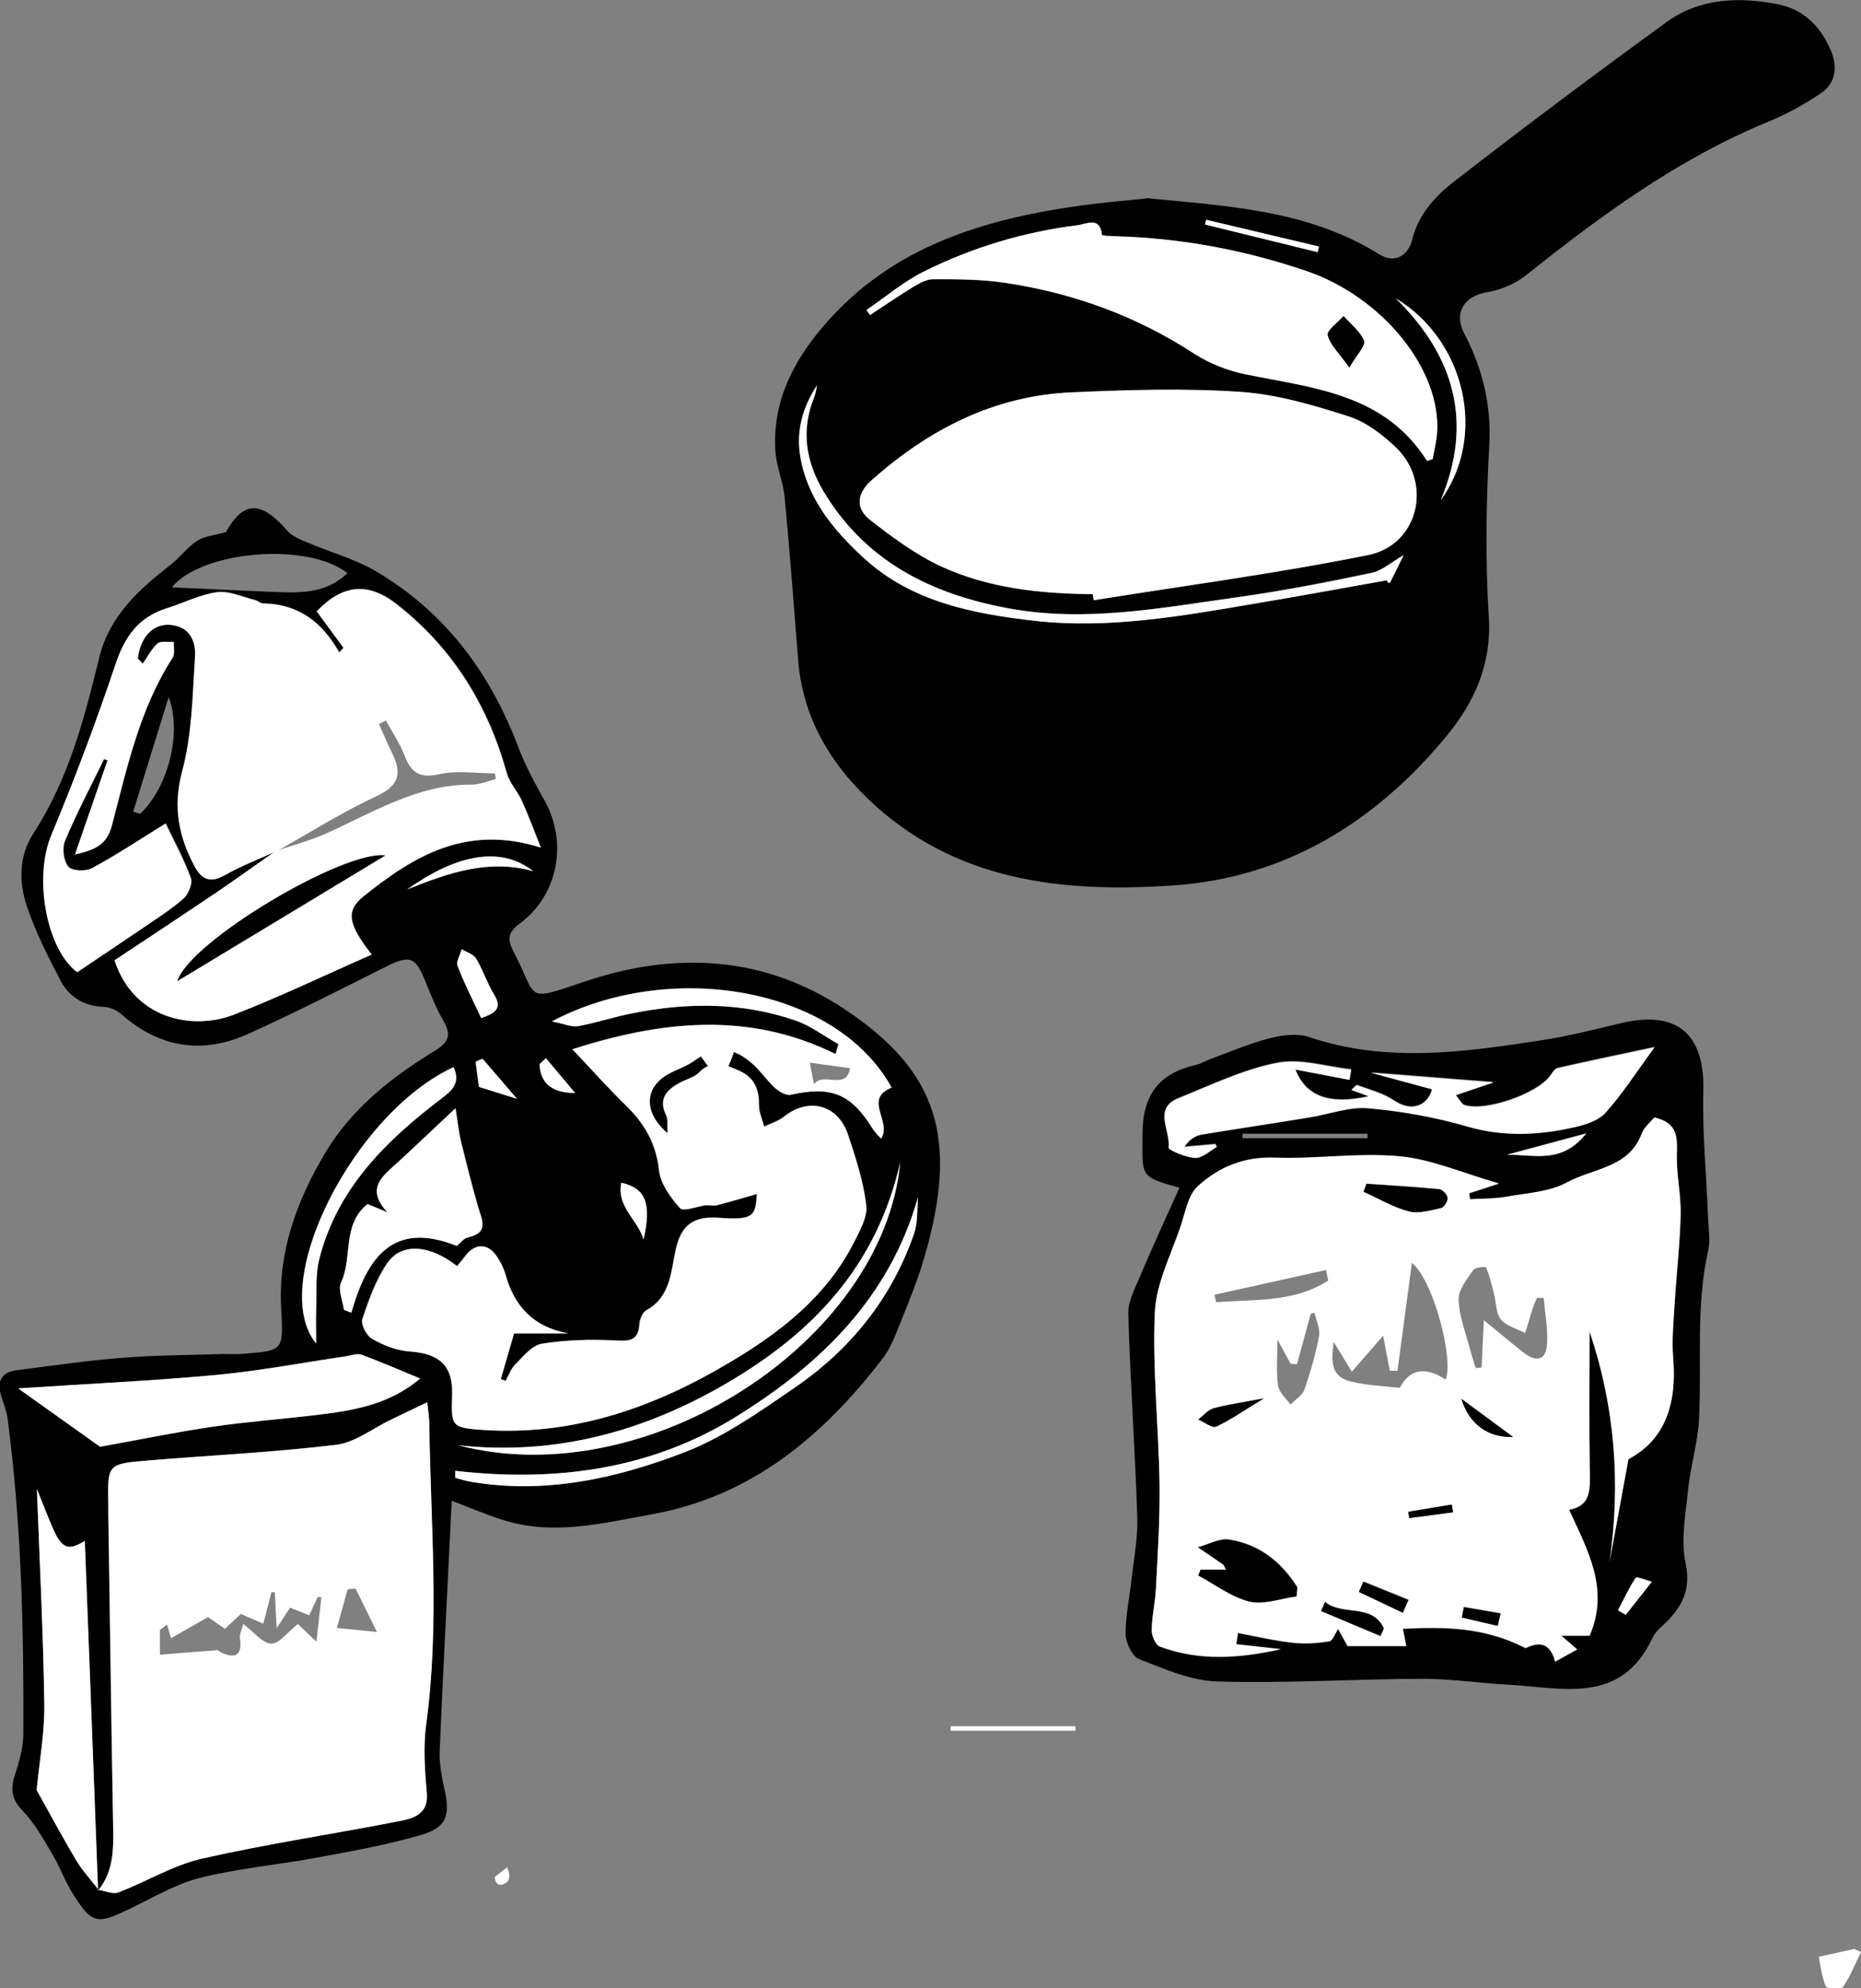 <?xml version="1.0" encoding="UTF-8"?><svg id="Capa_2" xmlns="http://www.w3.org/2000/svg" viewBox="0 0 82.75 88.39"><rect x="0" y="0" width="82.75" height="88.39" fill="#808080" stroke="none"/><defs><style>.cls-1{fill:#fff;}</style></defs><g id="Capa_1-2"><path d="M51.01,8.81c3.48,.35,7.12,.5,10.31,2.49,.82,.51,1.34-.11,1.46-.6,.29-1.2,1.07-2.01,1.94-2.68,3.08-2.39,6.21-4.73,9.37-7.03,1.49-1.08,3.23-1.14,4.97-.8,1.15,.23,1.91,1,2.36,2.08,.3,.73,.2,1.43-.45,1.87-.73,.5-1.52,.93-2.34,1.27-4,1.64-7.43,4.16-10.78,6.83-.48,.38-1.12,.65-1.73,.75-1.03,.17-1.49,.93-1.01,1.84,.81,1.55,1.21,3.17,1.11,4.96-.14,2.54-.18,5.11-.02,7.65,.13,2.1-.65,3.79-1.88,5.28-3.14,3.81-7.14,6.29-12.12,6.64-4.94,.34-9.77-.16-13.62-3.86-1.75-1.69-2.89-3.68-3.09-6.15-.19-2.41-.37-4.82-.6-7.23-.06-.69-.36-1.35-.41-2.03-.15-2.18,.76-3.99,2.14-5.6,3.02-3.53,7.12-4.76,11.5-5.36,.92-.13,1.84-.2,2.88-.31Zm-2.42,17.6l.04,.28c4.07-.66,8.17-1.2,12.21-2.01,2.23-.45,2.87-3.19,1.25-4.76-.6-.58-1.34-1.15-2.12-1.4-1.57-.5-3.19-.99-4.81-1.09-2.49-.17-5.01-.09-7.51,.02-3.45,.15-6.35,1.65-8.9,3.91-.67,.6-.71,1.26-.05,1.77,.98,.76,2,1.52,3.11,2.04,2.13,.99,4.45,1.23,6.78,1.25Zm14.87-5.91l.24-.09c.07-.38,.16-.75,.19-1.13,.21-2.83-2.44-6.08-5.8-7.22-2.79-.95-5.61-1.47-8.53-1.55-.2,0-.56-.02-.57-.06-.08-.85-.71-.48-1.08-.43-2.38,.29-4.66,.97-6.8,2.04-.92,.46-1.73,1.15-2.59,1.73l.16,.22c.63-.41,1.25-.84,1.89-1.23,.28-.17,.61-.36,.91-.36,1.07,0,2.15,0,3.21,.16,3.01,.45,5.82,1.46,8.39,3.14,.69,.45,1.51,.77,2.31,.93,3.01,.61,6.16,.85,8.06,3.85Zm-1.04,4.17c-.54,.31-.96,.69-1.43,.79-1.97,.41-3.95,.8-5.94,1.08-3.4,.47-6.79,1.14-10.25,.49-3.43-.64-6.33-2.1-8.18-5.19-.79-1.31-1.02-2.71-.42-4.18,.07-.17,.09-.36,.13-.54-.64,.96-.93,2.01-.75,3.13,.31,1.9,1.5,3.32,2.83,4.55,2.12,1.95,4.87,2.48,7.6,2.79,3.28,.37,6.53-.21,9.76-.76,1.97-.33,3.93-.69,5.89-1.04,.08,.16,.14,.12,.17,.06,.19-.38,.38-.76,.59-1.19Zm-.36-11.41c2.61,2.56,3.46,5.51,2,8.98,2.07-2.85,1.11-7.1-2-8.98Zm-8.43-3.49l-.05,.21,5.01,1.23,.06-.25-5.02-1.19Z"/><path d="M10.03,23.68c.79-1.42,1.56-1.45,2.75-.08,.22,.25,.59,.39,.92,.53,.99,.42,2.05,.71,2.97,1.24,3.1,1.81,5.12,4.52,6.38,7.85,.31,.83,.75,1.62,1.18,2.4,1.02,1.84,.58,4.19-1.12,5.44-.53,.39-.56,.7-.28,1.23,1.12,2.15,.44,2.26,3.19,1.34,4.04-1.36,7.98-1.13,11.53,1.23,4.1,2.72,5.14,5.69,3.52,11.14-.28,.95-.66,1.87-1.03,2.79-.22,.55-.43,1.13-.79,1.6-2.65,3.45-5.83,6.13-10.27,6.93-2.21,.4-4.43,.97-6.68,.23-.71-.23-1.39-.52-2.21-.83-.03,.48-.05,.81-.06,1.13-.16,3.34-.34,6.67-.48,10.01-.02,.55,.09,1.12,.21,1.66,.27,1.19,.11,1.72-1.06,2.06-1.49,.43-3.02,.71-4.55,.99-1.75,.33-3.54,.48-5.26,.91-1.1,.28-2.12,.9-3.17,1.4-1.42,.68-1.63,.65-2.48-.69-.35-.56-.57-1.19-.91-1.76-.4-.67-.79-1.38-1.33-1.94-.5-.52-.54-.98-.33-1.61,.19-.59,.37-1.21,.37-1.82,.02-4.67-.09-9.34-.7-13.98-.05-.39-.22-.76-.32-1.14-.16-.62,.14-.96,.74-1.03,1.57-.2,3.13-.43,4.71-.55,1.51-.12,3.04-.12,4.55-.17,.23,0,.46,.02,.69,0,1.94-.14,1.89-.14,1.79-2.05-.13-2.5,.69-4.75,1.95-6.87,1.19-2,2.96-3.38,4.89-4.56,.64-.39,.73-.72,.37-1.34-.33-.57-.57-1.19-.82-1.8-.42-1.04-.69-1.12-1.72-.6-2.04,1.02-4.07,2.06-6.15,3-2.03,.91-3.93,.61-5.62-.88-.2-.18-.52-.32-.79-.33-.89-.03-1.55-.45-1.93-1.19-.55-1.05-1.09-2.12-1.47-3.24-.38-1.09-.38-2.27,.27-3.27,1.57-2.41,2.27-5.12,2.94-7.85,.45-1.82,1.74-2.99,3.14-4.08,.43-.33,.76-.8,1.21-1.09,.33-.21,.77-.24,1.25-.38Zm2.26,14.16l-.02-.02c-.91,.64-1.81,1.29-2.74,1.92-1.47,.99-2.96,1.97-4.42,2.94,.85,2.62,3.47,3.14,5.33,2.41,2.05-.8,4.05-1.76,6.1-2.66-1.05-1.34-1.18-1.94-.35-2.6,2.2-1.76,4.54-3.21,7.87-2.16-.32-.8-.56-1.46-.85-2.09-.19-.42-.54-.78-.66-1.21-.84-3.02-2.4-5.56-4.89-7.51-1.27-1-2.41-.9-3.56,.31l1.19,1.62-.19,.21c-.76-1.35-1.83-2.16-3.38-2.18-.12,0-.24-.12-.37-.15-.56-.14-1.15-.42-1.68-.35-.76,.1-1.49,.47-2.23,.71-1.26,.39-1.88,1.26-2.29,2.5-.86,2.56-1.81,5.09-2.85,7.58-.8,1.92-.22,5.09,1.15,6.1,1.01-.68,1.94-1.3,2.87-1.93,.63-.43,1.28-.84,1.85-1.34,.22-.19,.41-.67,.33-.91-.31-.85-.75-1.65-1.12-2.43-1.14,.7-2.19,1.4-3.28,1.99-.28,.15-.89,.13-1.05-.07-.21-.26-.28-.82-.15-1.14,.52-1.24,1.15-2.43,1.74-3.64l.16,.05-1.45,4.19c.81-.19,1.4-.39,1.63-1.26,.68-2.57,1.23-5.2,2.71-7.49,.11-.17,.04-.46,.05-.7-.24,.02-.57-.06-.72,.07-.27,.24-.45,.59-.66,.9l-.22-.23c.12-.96,.68-1.56,1.44-1.5,.85,.07,1.15,.71,1.11,1.39-.11,1.71-.13,3.47-.57,5.11-.43,1.6-.16,2.93,.57,4.27,.29,.54,.68,.72,1.3,.37,.74-.42,1.55-.72,2.32-1.08Zm-7.93,46.2c-.2-5.2-.4-10.4-.59-15.54-.72,.45-1.02,.36-1.42-.56-.25-.57-.47-1.16-.71-1.75,.12,3.21,.29,6.38,.33,9.54,.02,1.29-.22,2.58-.34,3.85,.55,.99,1.13,2.08,1.77,3.14,.28,.46,.65,.87,.99,1.3,.29,.04,.62,.2,.86,.11,1.26-.48,2.45-1.22,3.75-1.51,2.92-.67,5.9-1.1,8.84-1.68,.59-.12,1.21-.33,1.13-1.23-.09-1-.16-2.04-.03-3.03,.61-4.46,.2-8.92,.14-13.38,0-.28-.05-.56-.09-.96-.62,.29-1.11,.53-1.61,.77-.81,.39-1.6,1.02-2.45,1.12-2.79,.33-5.6,.46-8.39,.7-1.77,.15-1.77,.17-1.73,1.99,0,.13,0,.26,0,.4,.07,4.56,.13,9.13,.21,13.69,.02,1.07,.07,2.13-.66,3.03ZM25.45,46.65c.86,.91,1.58,1.72,2.36,2.48,.82,.8,1.35,1.69,1.48,2.88,.06,.6,.51,1.22,.93,1.69,.15,.17,.76-.08,1.16-.13,.16-.02,.34,.03,.49,0,.61-.16,1.22-.34,1.77-.5-.05,1.01-.17,1.17-1.71,1.06-1.11-.08-1.65,.33-1.89,1.39-.22,.99-.22,2.12-1.31,2.72-.17,.09-.29,.39-.31,.61-.05,.82-.52,.76-1.16,.73-1.06-.05-2.14-.02-3.18,.15-.44,.07-.83,.57-1.19,.93-.19,.19-.28,.48-.42,.72l-.22-.08,.59-2.03h2.42c-1.54-.28-2.4-1.19-2.8-2.62-.08-.28-.22-.56-.38-.8-.41-.61-.99-.59-1.42,0-.11,.15-.24,.29-.35,.43-1.2-.94-2.45-1.06-3.09-.15-.52,.74-.83,1.63-1.12,2.5-.08,.23,.19,.75,.43,.88,.5,.28,1.09,.52,1.65,.56,1.36,.1,1.96,.64,1.91,1.94-.05,1.4-.02,1.45,1.37,1.55,3.99,.27,7.57-.98,10.93-2.98,2.26-1.35,4.34-2.94,5.57-5.37,.26-.52,.61-1.13,.54-1.65-.13-1.06-.47-2.11-.81-3.13-.45-1.34-1.75-1.67-2.85-.79-.25,.2-.59,.29-.88,.44-.08-.32-.24-.64-.23-.96,0-.7-.2-1.22-.86-1.52-.62-.28-1.21-.53-1.81,.08-.22,.22-.58,.3-.87,.46-.58,.32-.93,.72-.58,1.44,.09,.18,.04,.42,.06,.79-1.1-.93-1.02-2.04,.01-2.62,.37-.21,.8-.33,1.14-.58,.96-.68,1.73-.69,2.62,.11,.37,.33,.64,.75,1.01,1.08,.18,.17,.5,.35,.7,.3,1.78-.4,2.67-.05,3.62,1.48,.1,.17,.25,.31,.39,.47,.5-.76-.81-1.76,.47-2.27-2.48-4.51-9.92-5.69-15.1-2.94,.55,.11,.87,.26,1.16,.21,.81-.15,1.59-.41,2.4-.57,2.43-.49,4.87-.5,7.24,.31,.69,.23,1.3,.7,1.94,1.06l-.13,.44c-3.89-1.92-7.76-1.47-11.71-.21ZM4.46,64.32c1.63-.29,3.31-.64,5-.89,1.5-.22,3.02-.33,4.52-.51,1.67-.2,3.32-.46,4.7-1.63-.92-.38-1.76-.75-2.61-1.06-.19-.07-.44,.04-.67,.07-1.92,.28-3.84,.65-5.77,.83-2.9,.27-5.82,.4-8.82,.6l3.65,2.6Zm15.79-15.05c-.92,.87-1.68,1.59-2.44,2.29-.68,.64-1.64,1.2-.57,2.33l-.89-.37c-1.15,.91-.65,2.38-1.18,3.49-.15,.31,.07,.8,.13,1.21l.33,.13c.7-2.44,1.85-4.11,4.69-2.97,.14-.11,.3-.34,.5-.38,.96-.22,.6-.8,.44-1.37-.27-.96-.52-1.94-.76-2.91-.1-.4-.14-.81-.24-1.46Zm.13,14.98c8.41,2.2,18.89-4.61,19.65-12.58-1.07,4.67-3.92,7.59-7.68,9.8-3.7,2.17-7.65,3.26-11.97,2.78Zm-.13,1.13v.31c.24,.06,.48,.14,.73,.18,3.27,.55,6.42-.14,9.42-1.3,1.76-.67,3.36-1.81,4.93-2.88,2.49-1.7,4.32-3.98,5.32-6.85,.17-.5,.12-1.08,.18-1.63-1.28,4.49-4.36,7.45-8.12,9.78-3.81,2.35-8.03,2.9-12.45,2.39Zm-.08-17.95c-4.43,2.04-8.3,9.61-6.12,12.29,0-.62-.01-1.07,0-1.52,.03-.75-.04-1.53,.14-2.24,.8-3.16,3-5.29,5.48-7.17,.48-.36,.79-.69,.49-1.36ZM7.65,26.11c1.54,.07,3.1,.15,4.67,.21,1.12,.05,2.23,.03,3.13-.84-1.81-1.42-6.51-.97-7.8,.62Zm-1.73,9.97l.31,.1c1.21-1.13,1.89-3.56,1.27-5.19l-1.58,5.1Zm15.47,9.18c.66-.23,.94-.45,.57-1.05-.31-.5-.49-1.09-.8-1.6-.12-.2-.42-.28-.64-.41-.07,.25-.26,.55-.18,.74,.29,.76,.67,1.5,1.05,2.32Zm2.31-6.53c-1.53-1.2-3.57-.63-5.6,.81,1.86-.76,3.64-1.37,5.6-.81Zm4.91,16.37c.36-1.61,.09-2.28-.99-2.52-.22,1.07,.74,1.66,.99,2.52Zm-7.16-8.04l-.31,.13,.15,1.12,1.69,.53-1.53-1.78Zm2.82-.02l-.28,.26c.04,.92,.63,1.27,1.58,1.28l-1.29-1.54Z"/><path d="M52.44,52.8c-1.79-.5-1.64-.5-1.64-2.35,0-1.77,.72-2.73,2.38-3.11,.22-.05,.43-.18,.64-.26,.87-.32,1.73-.69,2.62-.92,.56-.14,1.23-.24,1.76-.06,3.43,1.16,6.87,.68,10.31,.15,1.21-.18,2.4-.49,3.59-.77,2.49-.58,3.7,.49,3.64,3.02-.05,1.88,.14,3.76,.21,5.64,.02,.5,.11,1.01,0,1.48-.55,2.45-.28,4.94-.4,7.41-.05,1.08-.38,2.14-.49,3.21-.11,1.08-.33,2.22-.11,3.25,.22,1.07-.07,1.78-.73,2.49-.25,.27-.58,.5-.73,.81-1.41,3.05-4.06,2.22-6.48,2.1-1.25-.07-2.5-.26-3.74-.26-3.05,.01-6.09,.21-9.13,.12-1.17-.03-2.35-.55-3.48-.99-.31-.12-.6-.72-.61-1.11,0-.85,.19-1.71,.28-2.56,.1-.88,.27-1.77,.24-2.65-.1-3.01-.31-6.01-.4-9.02-.02-.52,.26-1.07,.48-1.58,.56-1.33,1.17-2.65,1.8-4.05Zm21.13-3.12c-.17,.21-.46,.44-.57,.73-.58,1.54-2.18,1.54-3.32,2.17-.77,.42-1.75,.48-2.65,.63-.55,.1-1.11,.08-1.67,.12l-.03-.27,1.32-.43c-1.63-.47-3.01-1.08-4.42-1.21-1.83-.17-3.7,.13-5.55,.06-1.37-.05-2.49,.42-3.42,1.27-.43,.39-.54,1.14-.75,1.74-.43,1.28-1.1,2.56-1.16,3.87-.11,2.54,.17,5.09,.21,7.63,.02,1.54-.08,3.08-.16,4.62-.03,.63-.18,1.25-.19,1.88,0,.24,.17,.65,.36,.72,1.77,.67,3.57,.52,5.38,.12l-1.98-.22,.08-.5c.81,.15,1.61,.34,2.42,.43,.54,.06,1.1,.03,1.63-.06,.16-.02,.27-.36,.4-.55l.42,.76h2.61l-.15-.77c1.86-.09,3.63-.08,5.45,.86,.41-.18,1.05-.42,1.32,.6l.98-.54-.71-.61h1.26c.9-2.06-.08-3.78-.91-5.6,.97-.18,.94-.88,.92-1.65-.04-2.09-.01-4.18-.01-6.27,1.13,3.36,1.39,6.77,.89,10.24l.84-4.57c1.66-.88,2.14-2.5,1.99-4.46-.07-.85,.02-1.71,.07-2.56,.08-1.28,.23-2.56,.26-3.84,.02-.89-.19-1.78-.17-2.67,.02-.75,.06-1.41-.98-1.65Zm-12.73-.96c-1.78,.39-2.79-.03-3.24-1.2l2.41,.46,.07-.46c-1.1-.12-2.26-.5-3.3-.29-1.5,.3-2.94,.99-4.38,1.57-1.15,.46-.34,1.46-.44,2.19-.02,.11,.77,.44,1.19,.46,.31,.01,.64-.32,.96-.49l-.07-.12-1.38,.12c.24-.35,.5-.5,.78-.55,1.59-.27,3.19-.51,4.78-.76,.87-.14,1.76-.49,2.61-.41,1.5,.13,3,.4,4.44,.82,1.59,.46,3.14,.39,4.71,.03,.5-.11,1.09-.29,1.41-.65,.75-.83,1.36-1.79,2.18-2.91-1.56,.33-2.94,.62-4.31,.93-.13,.03-.24,.21-.33,.34-.57,.81-2.92,1.62-3.82,1.3-.12-.04-.19-.21-.38-.44l1.69-.57-5.47-.43,2.73,.74c-.23,.81-.97,.99-1.68,.51-.48-.33-1.09-.48-1.65-.69-.04-.02-.13,.1-.26,.21l.75,.27Zm-.03,1.88v-.2h-5.56v.2h5.56Zm9.72-.22l-3.53,.95c1.2-.03,2.43,.44,3.53-.95Zm2.92,19.93c-.27-.07-.67-.25-.72-.18-.3,.46-.53,.96-.79,1.45l.34,.2,1.16-1.47Z"/><path class="cls-1" d="M48.59,26.41c-2.33-.02-4.65-.26-6.78-1.25-1.11-.52-2.13-1.28-3.11-2.04-.66-.51-.62-1.17,.05-1.77,2.55-2.26,5.45-3.76,8.9-3.91,2.5-.11,5.02-.19,7.51-.02,1.62,.11,3.25,.59,4.81,1.09,.78,.25,1.52,.82,2.12,1.4,1.62,1.57,.98,4.31-1.25,4.76-4.04,.82-8.14,1.36-12.21,2.01l-.04-.28Z"/><path class="cls-1" d="M63.46,20.49c-1.89-3-5.05-3.24-8.06-3.85-.8-.16-1.63-.49-2.31-.93-2.57-1.67-5.38-2.69-8.39-3.14-1.06-.16-2.14-.16-3.21-.16-.3,0-.63,.19-.91,.36-.64,.39-1.26,.82-1.89,1.23l-.16-.22c.86-.59,1.67-1.28,2.59-1.73,2.14-1.06,4.42-1.74,6.8-2.04,.37-.04,.99-.42,1.08,.43,0,.04,.37,.05,.57,.06,2.92,.08,5.74,.6,8.53,1.55,3.37,1.15,6.01,4.39,5.8,7.22-.03,.38-.13,.75-.19,1.13l-.24,.09Zm-3.46-4.15c.34-.59,.73-.98,.65-1.19-.17-.42-.59-.74-.91-1.1-.25,.29-.75,.64-.7,.85,.11,.44,.51,.8,.96,1.44Z"/><path class="cls-1" d="M62.42,24.67c-.21,.43-.4,.81-.59,1.19-.03,.06-.09,.1-.17-.06-1.96,.35-3.93,.71-5.89,1.04-3.23,.55-6.48,1.13-9.76,.76-2.73-.31-5.48-.84-7.6-2.79-1.34-1.23-2.53-2.65-2.83-4.55-.18-1.12,.12-2.17,.75-3.13-.04,.18-.06,.37-.13,.54-.6,1.47-.36,2.87,.42,4.18,1.85,3.09,4.75,4.55,8.18,5.19,3.47,.65,6.86-.02,10.25-.49,1.99-.28,3.97-.66,5.94-1.08,.48-.1,.89-.49,1.43-.79Z"/><path class="cls-1" d="M62.06,13.26c3.11,1.88,4.07,6.13,2,8.98,1.46-3.47,.61-6.42-2-8.98Z"/><path class="cls-1" d="M53.63,9.77l5.02,1.19-.06,.25-5.01-1.23,.05-.21Z"/><path class="cls-1" d="M4.37,84.04c.73-.9,.68-1.96,.66-3.03-.08-4.56-.14-9.13-.21-13.69,0-.13,0-.26,0-.4-.04-1.83-.05-1.84,1.73-1.99,2.8-.23,5.61-.36,8.39-.7,.85-.1,1.63-.73,2.45-1.12,.5-.24,.99-.48,1.61-.77,.04,.4,.09,.68,.09,.96,.06,4.46,.47,8.92-.14,13.38-.13,.99-.06,2.02,.03,3.03,.08,.9-.54,1.11-1.13,1.23-2.94,.58-5.92,1.02-8.84,1.68-1.3,.29-2.49,1.03-3.75,1.51-.24,.09-.57-.07-.86-.11l-.03,.02Zm8.88-11.84l.82,.78,.22-1.97-.16-.02-.38,.82-.85-.34-.6,.91-.08-1.6h-.15l-.36,1.4-1-.43-.71,.66-.75-.52-1.65,.94-.17-.61-.32,.24v1.1c.88-.07,1.72-.14,2.55-.2,.05,0,.11,.08,.17,.1,.67,.31,.94,.1,.84-.63-.02-.17,.07-.35,.14-.64,.48,.36,.86,.86,1.25,.88,.35,.01,.72-.51,1.19-.88Zm2.55-1.58l-.34,.03-.48,1.72,1.78,.18-.95-1.93Z"/><path class="cls-1" d="M12.29,37.84c-.78,.35-1.58,.66-2.32,1.08-.62,.35-1,.17-1.3-.37-.73-1.35-1-2.68-.57-4.27,.44-1.64,.46-3.4,.57-5.11,.04-.69-.26-1.33-1.11-1.39-.76-.06-1.33,.55-1.44,1.5l.22,.23c.22-.31,.39-.66,.66-.9,.15-.13,.47-.05,.72-.07-.01,.24,.06,.53-.05,.7-1.48,2.29-2.03,4.92-2.71,7.49-.23,.87-.82,1.07-1.63,1.26l1.45-4.19-.16-.05c-.59,1.21-1.22,2.41-1.74,3.64-.13,.32-.07,.88,.15,1.14,.16,.19,.77,.22,1.05,.07,1.1-.59,2.14-1.28,3.28-1.99,.37,.78,.81,1.58,1.12,2.43,.09,.24-.11,.72-.33,.91-.57,.5-1.22,.91-1.85,1.34-.93,.63-1.87,1.26-2.87,1.93-1.36-1.01-1.95-4.18-1.15-6.1,1.04-2.49,1.99-5.02,2.85-7.58,.41-1.24,1.03-2.11,2.29-2.5,.75-.23,1.47-.61,2.23-.71,.54-.07,1.12,.21,1.68,.35,.13,.03,.24,.15,.37,.15,1.55,.02,2.62,.83,3.38,2.18l.19-.21-1.19-1.62c1.15-1.21,2.29-1.31,3.56-.31,2.49,1.95,4.05,4.49,4.89,7.51,.12,.43,.47,.79,.66,1.21,.29,.63,.52,1.28,.85,2.09-3.33-1.05-5.67,.4-7.87,2.16-.83,.66-.69,1.26,.35,2.6-2.05,.9-4.05,1.86-6.1,2.66-1.86,.73-4.48,.21-5.33-2.41,1.47-.97,2.95-1.95,4.42-2.94,.92-.62,1.83-1.28,2.74-1.91,.74-.26,1.51-.46,2.23-.78,2.1-.93,4.08-2.2,6.5-2.18,.36,0,.71-.16,1.07-.25l-.05-.25c-.83,0-1.69-.14-2.48,.04-.89,.2-1.25-.1-1.54-.85-.21-.54-.54-1.03-.82-1.54l-.31,.16c.2,.43,.38,.87,.59,1.3,.43,.88,.32,1.43-.69,1.9-1.55,.72-3,1.64-4.49,2.48Zm-4.4,5.77c3.13-1.89,6.18-3.73,9.24-5.58-1.85-.24-8.68,3.81-9.24,5.58Z"/><path class="cls-1" d="M25.45,46.65c3.94-1.26,7.82-1.71,11.71,.21l.13-.44c-.65-.36-1.25-.83-1.94-1.06-2.37-.81-4.8-.8-7.24-.31-.81,.16-1.59,.42-2.4,.57-.29,.05-.61-.1-1.16-.21,5.18-2.75,12.61-1.57,15.1,2.94-1.28,.52,.03,1.51-.47,2.27-.14-.16-.29-.3-.39-.47-.95-1.53-1.84-1.88-3.62-1.48-.21,.05-.52-.14-.7-.3-.36-.33-.64-.76-1.01-1.08-.9-.79-1.67-.79-2.62-.11-.34,.24-.77,.37-1.14,.58-1.03,.58-1.11,1.69-.01,2.62-.02-.37,.03-.62-.06-.79-.36-.72,0-1.12,.58-1.44,.29-.16,.64-.24,.87-.46,.6-.61,1.19-.36,1.81-.08,.66,.3,.87,.82,.86,1.52,0,.32,.15,.64,.23,.96,.3-.14,.63-.24,.88-.44,1.1-.88,2.4-.55,2.85,.79,.34,1.02,.68,2.07,.81,3.13,.07,.52-.28,1.13-.54,1.65-1.23,2.43-3.3,4.03-5.57,5.37-3.36,2-6.94,3.25-10.93,2.98-1.39-.09-1.42-.15-1.37-1.55,.04-1.3-.55-1.85-1.91-1.94-.57-.04-1.15-.27-1.65-.56-.25-.14-.51-.65-.43-.88,.29-.86,.61-1.76,1.12-2.5,.64-.91,1.89-.8,3.09,.15,.12-.14,.24-.28,.35-.43,.44-.6,1.01-.61,1.42,0,.16,.24,.3,.52,.38,.8,.4,1.43,1.25,2.34,2.8,2.62h-2.42l-.59,2.03,.22,.08c.14-.24,.22-.53,.42-.72,.36-.36,.75-.86,1.19-.93,1.04-.17,2.12-.2,3.18-.15,.64,.03,1.11,.09,1.16-.73,.01-.21,.14-.51,.31-.61,1.09-.6,1.08-1.74,1.31-2.72,.24-1.06,.78-1.47,1.89-1.39,1.54,.11,1.66-.05,1.71-1.06-.56,.16-1.16,.34-1.77,.5-.16,.04-.33,0-.49,0-.4,.05-1.01,.3-1.16,.13-.42-.47-.87-1.09-.93-1.69-.13-1.19-.65-2.08-1.48-2.88-.78-.76-1.5-1.57-2.36-2.48Zm10.56,.59l.18,.95c.48-.56,1.41,.31,1.61-.7l-1.79-.25Z"/><path class="cls-1" d="M4.46,64.32l-3.65-2.6c3-.2,5.92-.33,8.82-.6,1.93-.18,3.85-.55,5.77-.83,.22-.03,.48-.14,.67-.07,.86,.32,1.7,.68,2.61,1.06-1.38,1.18-3.03,1.44-4.7,1.63-1.51,.18-3.02,.29-4.52,.51-1.69,.25-3.37,.6-5,.89Z"/><path class="cls-1" d="M4.39,84.02c-.33-.43-.71-.84-.99-1.3-.63-1.06-1.21-2.15-1.77-3.14,.12-1.27,.36-2.56,.34-3.85-.05-3.16-.21-6.33-.33-9.54,.24,.59,.46,1.18,.71,1.75,.4,.92,.7,1.01,1.42,.56,.2,5.14,.4,10.34,.59,15.54l.03-.02Z"/><path class="cls-1" d="M20.25,49.27c.11,.65,.15,1.06,.24,1.46,.24,.97,.48,1.95,.76,2.91,.16,.57,.53,1.15-.44,1.37-.2,.04-.35,.27-.5,.38-2.85-1.14-4,.53-4.69,2.97l-.33-.13c-.05-.41-.27-.9-.13-1.21,.53-1.11,.03-2.58,1.18-3.49l.89,.37c-1.06-1.13-.11-1.69,.57-2.33,.76-.71,1.52-1.42,2.44-2.29Z"/><path class="cls-1" d="M20.38,64.25c4.32,.47,8.27-.61,11.97-2.78,3.76-2.21,6.61-5.13,7.68-9.8-.76,7.97-11.24,14.78-19.65,12.58Z"/><path class="cls-1" d="M20.25,65.39c4.41,.5,8.64-.04,12.45-2.39,3.77-2.33,6.84-5.28,8.12-9.78-.05,.54,0,1.12-.18,1.63-1,2.88-2.83,5.15-5.32,6.85-1.57,1.08-3.17,2.21-4.93,2.88-3,1.15-6.15,1.85-9.42,1.3-.25-.04-.49-.12-.73-.18v-.31Z"/><path class="cls-1" d="M20.17,47.44c.3,.67-.02,1-.49,1.36-2.48,1.88-4.68,4.01-5.48,7.17-.18,.71-.11,1.49-.14,2.24-.02,.45,0,.9,0,1.52-2.18-2.68,1.69-10.26,6.12-12.29Z"/><path class="cls-1" d="M21.4,45.26c-.38-.82-.76-1.55-1.05-2.32-.07-.2,.12-.49,.18-.74,.22,.13,.53,.22,.64,.41,.31,.51,.49,1.09,.8,1.6,.37,.6,.09,.82-.57,1.05Z"/><path class="cls-1" d="M23.71,38.73c-1.96-.55-3.74,.06-5.6,.81,2.03-1.45,4.07-2.02,5.6-.81Z"/><path class="cls-1" d="M28.62,55.1c-.25-.86-1.21-1.45-.99-2.52,1.08,.24,1.35,.91,.99,2.52Z"/><path class="cls-1" d="M21.46,47.07l1.53,1.78-1.69-.53-.15-1.12,.31-.13Z"/><path class="cls-1" d="M24.28,47.05l1.29,1.54c-.94,0-1.54-.36-1.58-1.28l.28-.26Z"/><path class="cls-1" d="M73.58,49.68c1.04,.24,1,.9,.98,1.65-.02,.89,.19,1.78,.17,2.67-.03,1.28-.18,2.56-.26,3.84-.05,.85-.14,1.71-.07,2.56,.16,1.97-.33,3.58-1.99,4.46l-.84,4.57c.5-3.46,.25-6.88-.89-10.24,0,2.09-.02,4.18,.01,6.27,.01,.77,.04,1.48-.92,1.65,.83,1.82,1.81,3.54,.91,5.6h-1.26l.71,.61-.98,.54c-.27-1.03-.91-.79-1.32-.6-1.82-.94-3.58-.95-5.45-.86l.15,.77h-2.61l-.42-.76c-.13,.19-.24,.53-.4,.55-.53,.08-1.09,.12-1.63,.06-.81-.09-1.61-.28-2.42-.43l-.08,.5,1.98,.22c-1.81,.4-3.61,.54-5.38-.12-.19-.07-.36-.47-.36-.72,.01-.63,.16-1.25,.19-1.88,.08-1.54,.18-3.08,.16-4.62-.04-2.55-.32-5.1-.21-7.63,.06-1.3,.73-2.58,1.16-3.87,.2-.6,.32-1.35,.75-1.74,.93-.85,2.06-1.32,3.42-1.27,1.85,.07,3.72-.23,5.55-.06,1.42,.13,2.79,.74,4.42,1.21l-1.32,.43,.03,.27c.56-.03,1.13-.02,1.67-.12,.9-.16,1.88-.21,2.65-.63,1.15-.63,2.75-.63,3.32-2.17,.11-.29,.4-.52,.57-.73Zm-11.43,11.26h-.35l-.3-1.56-1.39,1.6-.81-1.33c-.08,.75-.2,1.52,.74,1.76,.71,.18,1.45,.2,2.2,.29q.67-1.27,2.04-.37c.37-.89-.53-4.39-1.5-5.19l-.64,4.8Zm-4.49,10.02l.03-.41c-.71-1.13-1.7-1.91-3.03-2.12-.43-.07-.92,.22-1.38,.34,.37,.25,.73,.5,1.1,.75,.04,.03,.06,.1,.15,.25h-1.14l-.1,.25c.76,.4,1.48,.97,2.28,1.16,.64,.16,1.39-.14,2.09-.23Zm10.99-13.26h-.31c-.07,.16-.14,.33-.2,.5-.11,.35-.21,.7-.32,1.06-.37-.19-.84-.31-1.08-.6-.23-.28-.21-.76-.31-1.15-.1-.4-.2-.8-.35-1.17-.01-.04-.49,0-.57,.12-.28,.41-.67,.88-.65,1.32,.02,.73,.31,1.46,.5,2.18,.07,.29,.17,.57,.26,.86l.26-.03,.1-2.1c.74,.6,1.23,1.02,1.74,1.42,.61,.48,1.03,.36,1.07-.38,.04-.67-.09-1.35-.15-2.02Zm-11.85,1.83c0,.83-.06,1.46,.03,2.07,.04,.3,.36,.56,.55,.84,.21-.22,.53-.4,.62-.66,.27-.78,.5-1.57,.65-2.38,.06-.32-.12-.69-.2-1.04l-.17,.05-.61,2.24-.28-.02-.6-1.1Zm3.97-6.91l-.13,.35c.67,.3,1.31,.69,2.01,.87,.44,.11,.96-.05,1.44-.15,.13-.03,.3-.3,.28-.45-.01-.14-.23-.37-.37-.38-1.07-.11-2.15-.17-3.23-.24Zm-1.71,4.3l-.1-.46-4.96,1.1,.08,.33c1.7-.13,3.47,.02,4.99-.97Zm-2.86,5.24c-.97,.18-1.61,.27-2.23,.44-.26,.07-.46,.33-.68,.5,.27,.11,.62,.4,.8,.31,.66-.31,1.27-.74,2.11-1.25Zm2.73,9.05l-.18,.4,2.64,1.11,.15-.33c-.52-1.14-1.85-.54-2.61-1.18Zm3.46,.47l.25-.57-2-.81-.2,.45,1.96,.93Zm4.89-7.81l-2.29-1.69c.34,1.11,1.17,1.74,2.29,1.69Zm-.68,8.4l.13-.56-1.63-.28-.09,.46,1.59,.37Zm-1.98-5.05l-.06-.34-1.93,.32,.04,.28,1.95-.26Z"/><path class="cls-1" d="M60.84,48.73l-.75-.27c.13-.11,.22-.23,.26-.21,.56,.21,1.16,.36,1.65,.69,.71,.48,1.44,.3,1.68-.51l-2.73-.74,5.47,.43-1.69,.57c.19,.22,.26,.39,.38,.44,.9,.32,3.25-.49,3.82-1.3,.09-.13,.2-.31,.33-.34,1.37-.31,2.74-.6,4.31-.93-.82,1.12-1.43,2.08-2.18,2.91-.32,.36-.91,.54-1.41,.65-1.56,.35-3.11,.43-4.71-.03-1.44-.42-2.95-.69-4.44-.82-.85-.07-1.74,.27-2.61,.41-1.59,.26-3.19,.5-4.78,.76-.28,.05-.54,.2-.78,.55l1.38-.12,.07,.12c-.32,.18-.65,.5-.96,.49-.42-.02-1.2-.35-1.19-.46,.11-.74-.71-1.73,.44-2.19,1.44-.58,2.87-1.28,4.38-1.57,1.04-.21,2.2,.17,3.3,.29l-.07,.46-2.41-.46c.45,1.17,1.46,1.59,3.24,1.2Z"/><path class="cls-1" d="M47.83,76.94h-5.56v-.2h5.55v.2Z"/><path class="cls-1" d="M70.53,50.39c-1.1,1.39-2.33,.92-3.53,.95l3.53-.95Z"/><path class="cls-1" d="M73.45,70.32l-1.16,1.47-.34-.2c.25-.49,.48-1,.79-1.45,.04-.06,.44,.11,.72,.18Z"/><path class="cls-1" d="M21.99,83.45l.56-.44c.13,.31,.18,.61-.16,.75-.23,.1-.39-.06-.39-.33h-.01Z"/><path class="cls-1" d="M82.75,86.78c-.26,.52-.47,1.07-.8,1.55-.08,.12-.73,.08-.77-.03-.18-.44-.23-.94-.31-1.31l1.58-.35,.3,.14Z"/><path class="cls-1" d="M32.36,57.13c0-1.29,.35-1.68,1.75-1.53l-1.49,1.79-.26-.25Z"/><path class="cls-1" d="M31.35,46.84c.03-.23-.01-.5,.1-.68,.14-.22,.37-.45,.61-.52,.1-.03,.36,.31,.47,.53,.09,.2,.14,.47,.08,.67-.15,.46-.38,.89-.57,1.33l-.87-1.2,.19-.15Z"/><path d="M60,16.34c-.45-.64-.85-1-.96-1.44-.05-.21,.45-.56,.7-.85,.32,.36,.74,.68,.91,1.1,.08,.21-.31,.6-.65,1.19Z"/><path d="M7.89,43.61c.56-1.77,7.39-5.82,9.24-5.58-3.06,1.85-6.11,3.69-9.24,5.58Z"/><path d="M57.65,70.97c-.7,.09-1.45,.38-2.09,.23-.81-.2-1.53-.76-2.28-1.16l.1-.25h1.14c-.08-.15-.1-.22-.15-.25-.36-.25-.73-.5-1.1-.75,.46-.12,.95-.41,1.38-.34,1.33,.21,2.32,.99,3.03,2.12l-.03,.41Z"/><path d="M60.76,52.63c1.08,.08,2.15,.14,3.23,.24,.14,.01,.36,.24,.37,.38,.01,.15-.15,.42-.28,.45-.47,.1-1,.27-1.44,.15-.7-.18-1.34-.57-2.01-.87l.13-.35Z"/><path d="M56.19,62.17c-.84,.51-1.45,.94-2.11,1.25-.18,.08-.53-.2-.8-.31,.23-.17,.43-.43,.68-.5,.62-.17,1.26-.25,2.23-.44Z"/><path d="M58.92,71.22c.76,.64,2.09,.04,2.61,1.18l-.15,.33-2.64-1.11,.18-.4Z"/><path d="M62.38,71.7l-1.96-.93,.2-.45,2,.81-.25,.57Z"/><path d="M67.27,63.88c-1.12,.04-1.95-.58-2.29-1.69l2.29,1.69Z"/><path d="M66.59,72.28l-1.59-.37,.09-.46,1.63,.28-.13,.56Z"/><path d="M64.61,67.23l-1.95,.26-.04-.28,1.93-.32,.06,.34Z"/></g></svg>